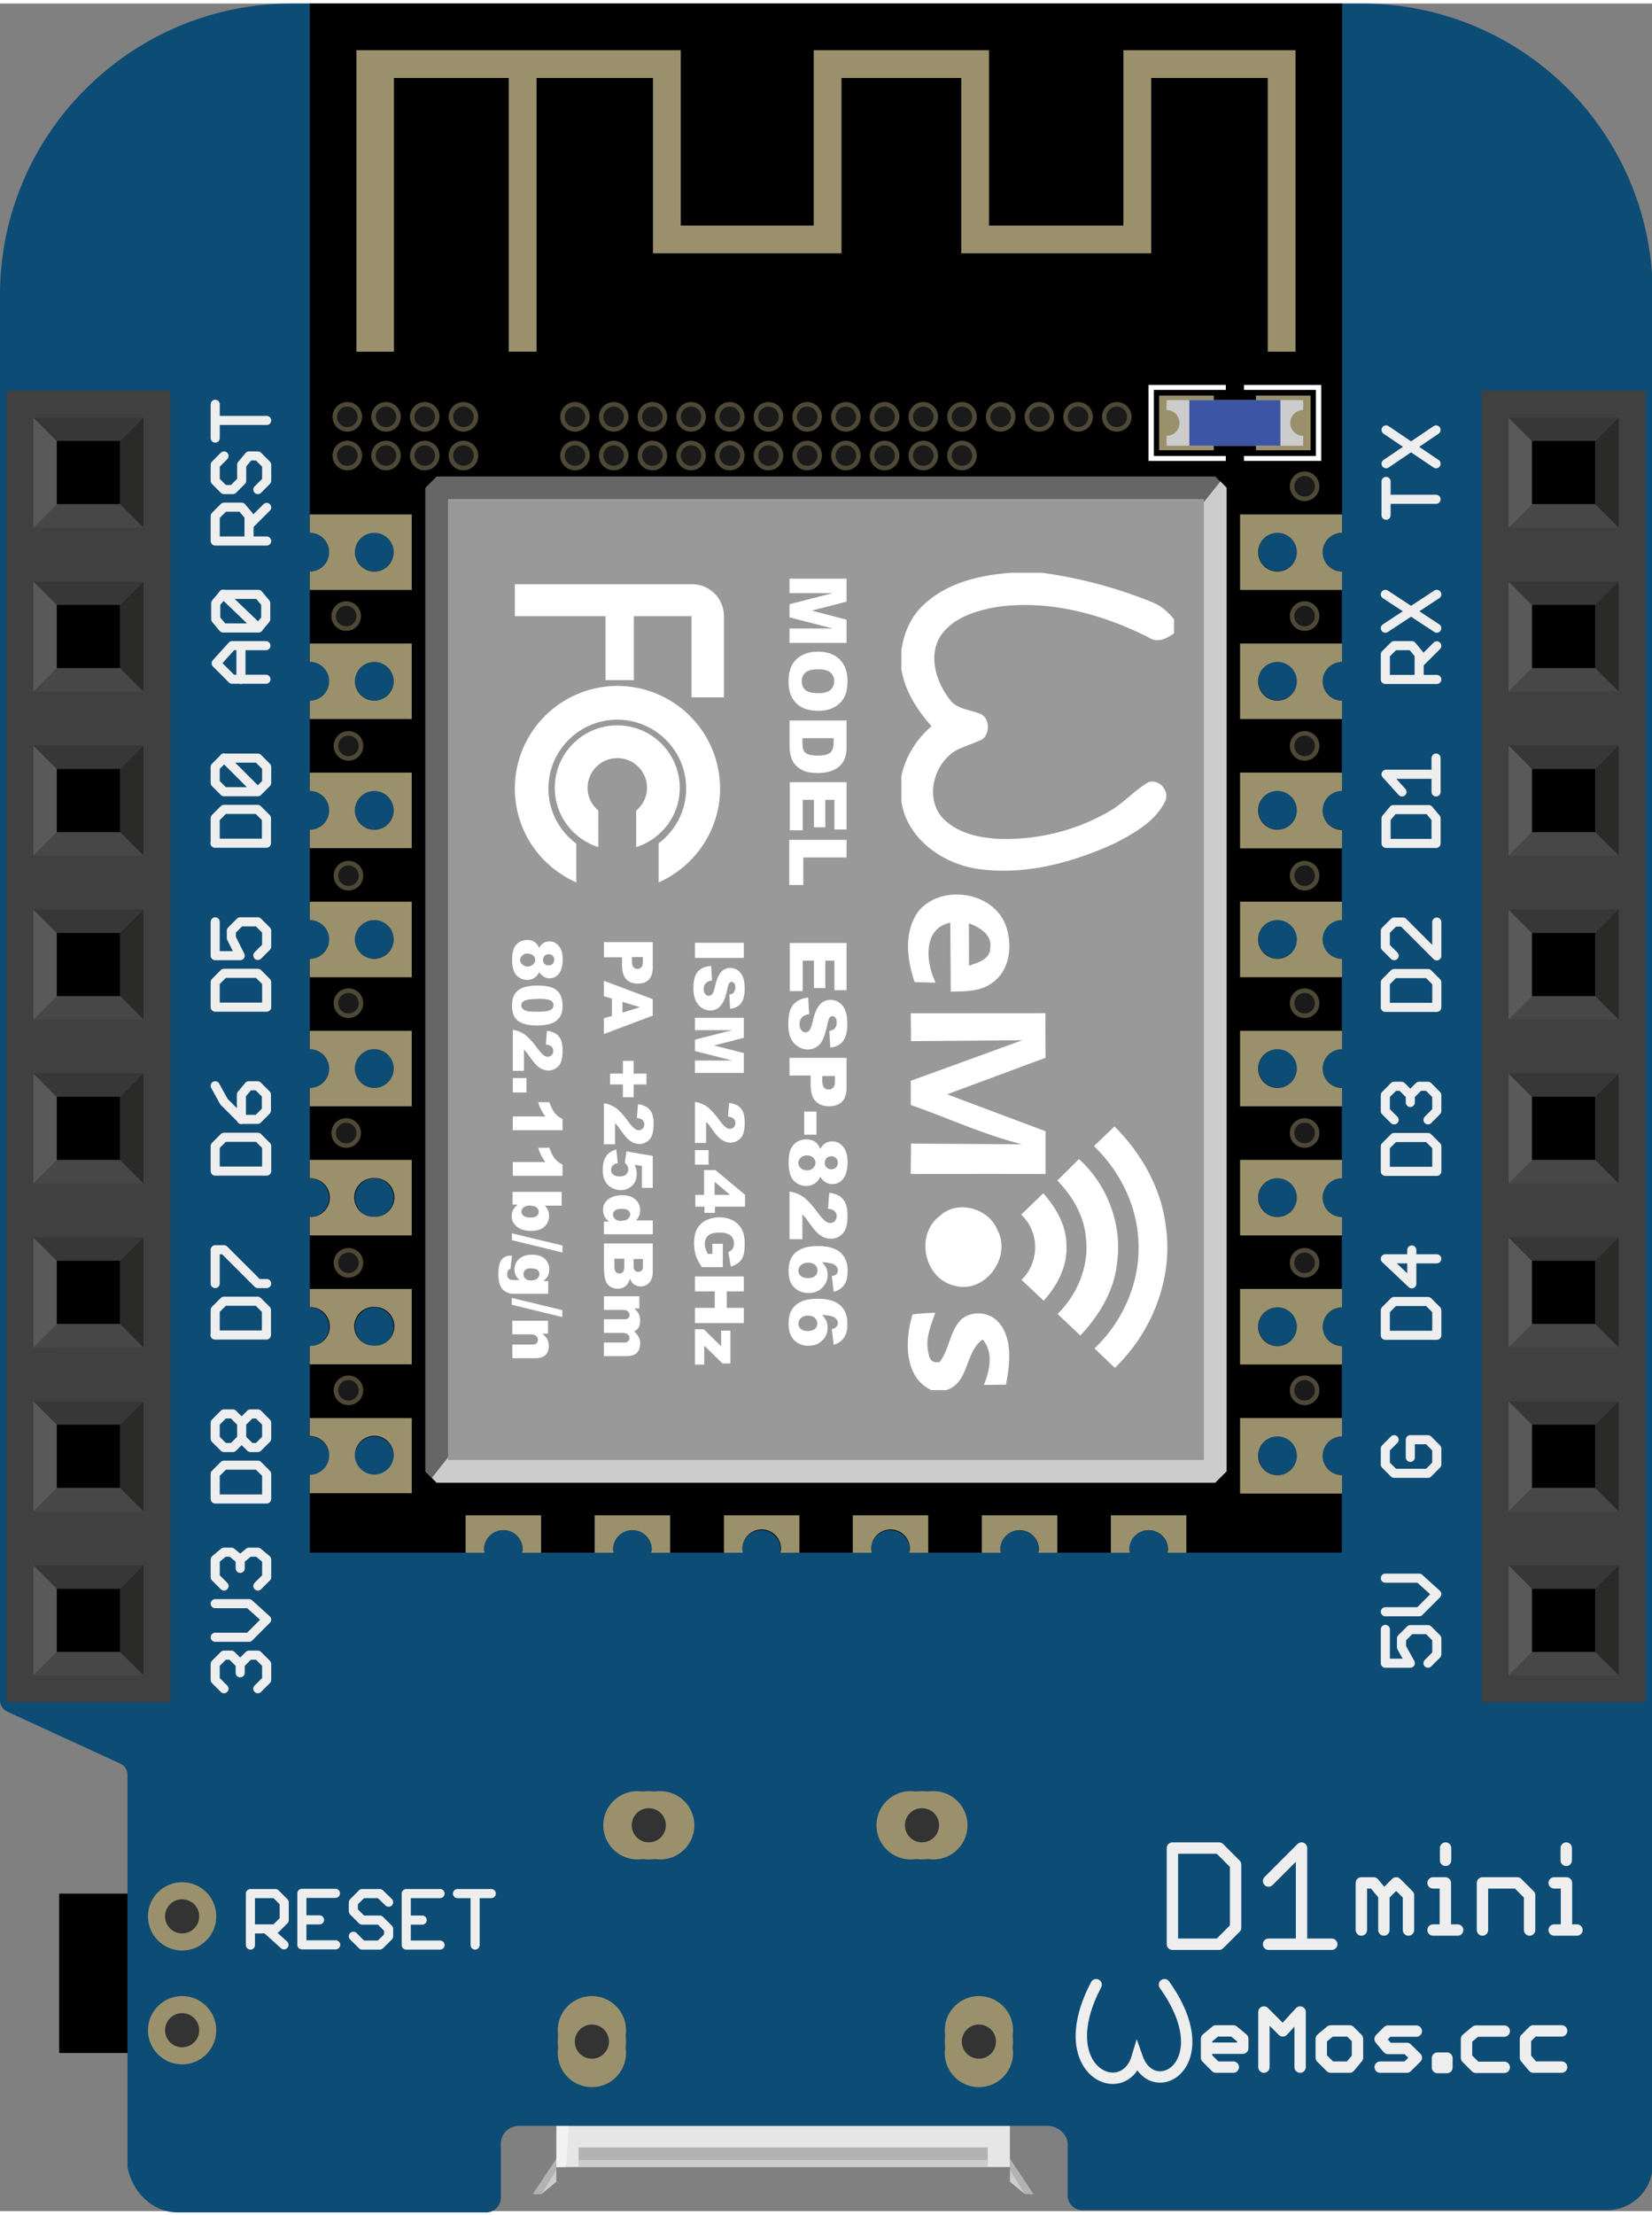 <svg xmlns="http://www.w3.org/2000/svg" xmlns:xlink="http://www.w3.org/1999/xlink" viewBox="0 0 72.567 96.945" width="97" height="130"><rect x="0" y="0" width="72.567" height="96.945" fill="#808080" stroke="none"/><style><![CDATA[.B{fill:#2a2a29}.C{fill:#474747}.D{fill:#595959}.E{fill:#373737}.F{fill:#333}.G{fill:#b3b3b3}.H{stroke-linecap:round}.I{fill:#9a916c}]]></style><path d="M24.437 94.64v.478l-.66 1.082H23.4z" class="G"/><path fill="#ccc" d="M24.437 95.118h.001l-.001.54-.66.543z"/><path d="M45.4 96.2h-.376l-.66-1.082v-.478z" class="G"/><path fill="#ccc" d="M45.024 96.2l-.66-.543-.001-.54h.001z"/><path fill="#e6e6e6" d="M24.44 93.2h19.923v1.808H24.44z"/><path fill="#f2f2f2" d="M24.986 93.2h-.547v1.808h.42z"/><path d="M25.415 94.147h17.973v.66H25.415z" class="G"/><path fill="#ccc" d="M25.415 94.697h17.973V95H25.415z"/><path fill="#0d4c75" d="M59.8 0h-47C5.8 0 0 5.7 0 12.8v61.7a.55.55 0 0 0 .3.5l5 2.3a.55.55 0 0 1 .3.5V95c.2 1.1 1.1 2 2.2 2h13.6a.65.65 0 0 0 .6-.6V94c0-.5.4-.8.8-.8H46c.5 0 .9.4.9.8v2.3a.65.65 0 0 0 .6.6h23.1c1.1 0 2-.9 2-2V12.8A12.76 12.76 0 0 0 59.8 0zM3.9 72.3c-.7 0-1.3-.6-1.3-1.3s.6-1.3 1.3-1.3 1.3.6 1.3 1.3-.6 1.3-1.3 1.3zm0-7.2c-.7 0-1.3-.6-1.3-1.3s.6-1.3 1.3-1.3 1.3.6 1.3 1.3-.6 1.3-1.3 1.3zm0-7.2c-.7 0-1.3-.6-1.3-1.3s.6-1.3 1.3-1.3 1.3.6 1.3 1.3-.6 1.3-1.3 1.3zm0-7.2c-.7 0-1.3-.6-1.3-1.3s.6-1.3 1.3-1.3 1.3.6 1.3 1.3-.6 1.3-1.3 1.3zm0-7.2c-.7 0-1.3-.6-1.3-1.3s.6-1.3 1.3-1.3 1.3.6 1.3 1.3-.6 1.3-1.3 1.3zm0-7.2c-.7 0-1.3-.6-1.3-1.3s.6-1.3 1.3-1.3 1.3.6 1.3 1.3-.6 1.3-1.3 1.3zm0-7.2c-.7 0-1.3-.6-1.3-1.3s.6-1.3 1.3-1.3 1.3.6 1.3 1.3-.6 1.3-1.3 1.3zm0-7.2c-.7 0-1.3-.6-1.3-1.3s.6-1.3 1.3-1.3 1.3.6 1.3 1.3-.6 1.3-1.3 1.3zm64.8 50.4c-.7 0-1.3-.6-1.3-1.3s.6-1.3 1.3-1.3 1.3.6 1.3 1.3-.6 1.3-1.3 1.3zm0-7.2c-.7 0-1.3-.6-1.3-1.3s.6-1.3 1.3-1.3 1.3.6 1.3 1.3-.6 1.3-1.3 1.3zm0-7.2c-.7 0-1.3-.6-1.3-1.3s.6-1.3 1.3-1.3 1.3.6 1.3 1.3-.6 1.3-1.3 1.3zm0-7.2c-.7 0-1.3-.6-1.3-1.3s.6-1.3 1.3-1.3 1.3.6 1.3 1.3-.6 1.3-1.3 1.3zm0-7.2c-.7 0-1.3-.6-1.3-1.3s.6-1.3 1.3-1.3 1.3.6 1.3 1.3-.6 1.3-1.3 1.3zm0-7.2c-.7 0-1.3-.6-1.3-1.3s.6-1.3 1.3-1.3 1.3.6 1.3 1.3-.6 1.3-1.3 1.3zm0-7.2c-.7 0-1.3-.6-1.3-1.3s.6-1.3 1.3-1.3 1.3.6 1.3 1.3-.6 1.3-1.3 1.3zm0-7.2c-.7 0-1.3-.6-1.3-1.3s.6-1.3 1.3-1.3 1.3.6 1.3 1.3-.6 1.3-1.3 1.3z"/><g fill="none"><g stroke="#eee" class="H"><path d="M11.714 23.603h-2.26m0 0v-1.098m0 0l.387-.387m0 0h.775m0 0l.323.387m0 0v1.098m0-.7l.775-.775m-1.873-2.26l-.387.388m0 0v.7m0 0l.387.388m0 0h.388m0 0l.387-.388m0 0v-.7m0 0l.323-.388m0 0h.388m0 0l.387.388m0 0v.7m0 0l-.387.388m.387-3.036h-2.26m0 .775v-1.485m2.228 12.075h-1.486m0 0l-.7-.7m0 0l.7-.775m0 0h1.486m-1.098 1.485v-1.485m.775-.776H9.8m0 0l-.323-.387m0 0v-.7m0 0l.323-.388m0 0h1.55m0 0l.323.388m0 0v.7m0 0l-.323.387m0 0L9.8 25.937m-.356 10.936h2.26m0 0v-1.098m0 0l-.387-.387m0 0H9.84m0 0l-.387.387m0 0v1.098m1.873-2.26H9.84m0 0l-.387-.388m0 0v-.7m0 0l.387-.388m0 0h1.486m0 0l.387.388m0 0v.7m0 0l-.387.388m0 0L9.84 33.127m-.386 10.946h2.26m0 0v-1.098m0 0l-.387-.388m0 0H9.84m0 0l-.387.388m0 0v1.098m0-3.746v1.485m0 0h1.098m0 0l-.388-.775m0 0v-.322m0 0l.388-.388m0 0h.775m0 0l.387.388m0 0v.7m0 0l-.387.387m-1.872 9.47h2.26m0 0v-1.098m0 0l-.387-.387m0 0H9.84m0 0l-.387.387m0 0v1.098m0-3.746l.387.7m0 0l.775.775m0 0h.7m0 0l.387-.387m0 0v-.7m0 0l-.387-.388m0 0h-.388m0 0l-.323.388m0 0v1.097m-1.16 9.46h2.26m0 0v-1.098m0 0l-.387-.387m0 0H9.84m0 0l-.387.387m0 0v1.098m0-2.26v-1.485m0 0h.387m0 0l1.486 1.485m0 0h.387m-2.26 9.46h2.26m0 0v-1.098m0 0l-.387-.387m0 0H9.84m0 0l-.387.387m0 0v1.098m.387-2.26l-.387-.387m0 0v-.7m0 0l.387-.388m0 0h.388m0 0l.387.388m0 0l.388-.388m0 0h.323m0 0l.387.388m0 0v.7m0 0l-.387.387m0 0h-.323m0 0l-.388-.387m0 0l-.387.387m0 0H9.84m.775-.387v-.7M9.84 74.003l-.387-.387m0 0v-.7m0 0l.387-.387m0 0h.323m0 0l.388.387m0 0v.388m0-.388l.387-.387m0 0h.388m0 0l.387.387m0 0v.7m0 0l-.387.387m-1.873-2.26h1.485m0 0l.775-.775m0 0l-.775-.7m0 0H9.454m.387-.775l-.387-.387m0 0v-.775m0 0l.387-.323m0 0h.323m0 0l.388.323m0 0v.387m0-.387l.387-.323m0 0h.388m0 0l.387.323m0 0v.775m0 0l-.387.387m49.527 1.905v1.485m0 0h1.098m0 0l-.388-.7m0 0v-.388m0 0l.388-.387m0 0h.775m0 0l.387.387m0 0v.7m0 0l-.387.388m-1.873-2.26h1.485m0 0l.775-.775m0 0l-.775-.7m0 0h-1.485m.386-6.08l-.387.388m0 0v.7m0 0l.387.388m0 0h1.486m0 0l.387-.388m0 0v-.7m0 0l-.387-.388m0 0h-.775m0 0v.775m-1.097-5.36h2.26m0 0v-1.098m0 0l-.387-.387m0 0H61.24m0 0l-.387.387m0 0v1.098m2.26-3.358h-2.26m0 0l1.162 1.097m0 0v-1.485m-1.16-3.454h2.26m0 0v-1.098m0 0l-.387-.387m0 0H61.24m0 0l-.387.387m0 0v1.098m.387-2.26l-.387-.387m0 0v-.7m0 0l.387-.388m0 0h.323m0 0l.388.388m0 0v.322m0-.322l.387-.388m0 0h.388m0 0l.387.388m0 0v.7m0 0l-.387.387m-1.872-4.94h2.26m0 0v-1.098m0 0l-.387-.388m0 0H61.24m0 0l-.387.388m0 0v1.098m2.26-3.746v1.485m0 0l-1.485-1.485m0 0h-.388m0 0l-.387.388m0 0v.7m0 0l.387.387m-.354-4.93h2.196m0 0v-1.098m0 0l-.323-.387m0 0h-1.55m0 0l-.323.387m0 0v1.098m.7-2.26l-.7-.776m0 0h2.196m0 .776v-1.486m.032-3.454h-2.26m0 0v-1.098m0 0l.387-.387m0 0h.775m0 0l.323.387m0 0v1.098m0-.7l.775-.775m-2.26-.776l2.26-1.485m-2.26 0l2.26 1.485m-.032-5.66h-2.196m0 .7v-1.485m0-.776l2.196-1.485m-2.196 0l2.196 1.485" stroke-width=".4"/><path d="M11 85.26V83m0 0h1.098m0 0l.387.388m0 0v.775m0 0l-.387.387m0 0H11m.7 0l.775.7m2.26-2.26H13.26m0 0v2.26m0 0h1.486m-1.486-1.097h.775m3.036-.775L16.683 83m0 0h-.775m0 0l-.387.388m0 0v.387m0 0l.387.388m0 0h.775m0 0l.388.387m0 0v.323m0 0l-.388.387m0 0h-.775m0 0l-.387-.387M19.33 83h-1.485m0 0v2.26m0 0h1.485m-1.485-1.097h.7m2.325 1.097V83m-.775 0h1.486" stroke-width=".4"/><path d="M51.5 81v4.224m0 0h2.052m0 0l.724-.724m0 0v-2.776m0 0L53.552 81m0 0H51.5m4.224 1.448L57.172 81m0 0v4.224m-1.448 0H58.5m1.3-.624v-2.07m0 0h.54m0 0l.45.54m0 0v1.53m0-1.53l.54-.54m0 0l.54.54m0 0v1.53m1.08-2.07h.54m0 0v2.07m-.54 0h1.08M63.5 81v.54m1.62 3.06v-2.07m0 0h1.53m0 0l.54.54m0 0v1.53m1.08-2.07h.54m0 0v2.07m-.54 0h1M68.8 81v.54m-14.625 9.08h-.76m0 0L53 90.205m0 0v-.83m0 0l.415-.346m0 0h.76m0 0l.415.346m0 0v.415m0 0H53m2.52.83V88.2m0 0l.83.83m0 0l.76-.83m0 0v2.42m1.344 0h.83m0 0l.346-.414m0 0v-.83m0 0l-.346-.346m0 0h-.83m0 0l-.415.346m0 0v.83m0 0l.415.414m2.173 0H61.8m0 0l.415-.414m0 0L61.8 89.8m0 0h-.83m0 0l-.346-.415m0 0l.346-.346m0 0h1.244m.93 1.6v-.414m0 0h.415m0 0v.414m0 0h-.415m2.934-1.6h-1.244m0 0l-.415.346m0 0v.83m0 0l.415.414m0 0h1.244m2.52-1.6h-1.244m0 0l-.346.346m0 0v.83m0 0l.346.414m0 0h1.244M51.15 87c2.5 3.5-.5 5.2-1.2 3.2-.6 2-3.8.6-1.8-3.2" stroke-width=".5"/></g><g stroke="#9a916c"><g transform="matrix(0 1 -1 0 7.484 17)" stroke-width="1.5"><circle cx="3.6" cy="3.6" r="2.05"/><circle cx="10.8" cy="3.6" r="2.05"/><circle cx="18" cy="3.6" r="2.05"/><circle cx="25.2" cy="3.6" r="2.05"/><circle cx="32.4" cy="3.6" r="2.05"/><circle cx="39.6" cy="3.6" r="2.05"/><circle cx="46.8" cy="3.6" r="2.05"/><circle cx="54" cy="3.6" r="2.05"/></g><g transform="matrix(0 1 -1 0 72.284 17)" stroke-width="1.5"><circle cx="54" cy="3.6" r="2.05"/><circle cx="46.8" cy="3.6" r="2.05"/><circle cx="39.6" cy="3.6" r="2.05"/><circle cx="32.4" cy="3.6" r="2.05"/><circle cx="25.2" cy="3.6" r="2.05"/><circle cx="18" cy="3.6" r="2.05"/><circle cx="10.8" cy="3.6" r="2.05"/><circle cx="3.6" cy="3.6" r="2.05"/></g></g></g><path d="M2.6 83h3v7h-3z"/><g class="I"><circle cx="8" cy="84" r="1.5"/><circle cx="8" cy="84" r=".75" class="F"/><circle cx="8" cy="89" r="1.5"/><circle cx="8" cy="89" r=".75" class="F"/><circle cx="26" cy="89" r="1.5"/><circle cx="26" cy="90" r="1.5"/><circle cx="26" cy="89.5" r="1.5"/><circle cx="26" cy="89.5" r=".75" class="F"/><circle cx="43" cy="89" r="1.5"/><circle cx="43" cy="90" r="1.5"/><circle cx="43" cy="89.5" r="1.5"/><circle cx="43" cy="89.5" r=".75" class="F"/><circle cx="28" cy="80" r="1.5"/><circle cx="29" cy="80" r="1.5"/><circle cx="28.5" cy="80" r="1.5"/><circle cx="28.5" cy="80" r=".75" class="F"/><circle cx="41" cy="80" r="1.5"/><circle cx="40" cy="80" r="1.5"/><circle cx="40.5" cy="80" r="1.5"/><circle cx="40.5" cy="80" r=".75" class="F"/></g><path d="M58.957 23.244V0h-45.35v23.243a.85.85 0 1 1 0 1.701v3.968a.85.85 0 1 1 0 1.701v3.968a.85.85 0 1 1 0 1.701v3.968a.85.85 0 1 1 0 1.701v3.968a.85.85 0 1 1 0 1.701v3.968a.85.85 0 1 1 0 1.701v3.968a.85.85 0 1 1 0 1.701v3.968a.85.85 0 0 1 .851.85c0 .47-.38.852-.85.852v3.402h7.682c-.008-.048-.03-.09-.03-.14a.85.85 0 1 1 1.701 0c0 .05-.02.094-.03.14h4.025c-.008-.048-.03-.09-.03-.14a.85.85 0 1 1 1.701 0c0 .05-.02.094-.03.14h4.025c-.008-.048-.03-.09-.03-.14a.85.85 0 1 1 1.701 0c0 .05-.02.094-.03.14h4.025c-.008-.048-.03-.09-.03-.14a.85.85 0 1 1 1.701 0c0 .05-.02.094-.03.14h4.025c-.008-.048-.03-.09-.03-.14a.85.85 0 1 1 1.701 0c0 .05-.02.094-.03.14h4.025c-.008-.048-.03-.09-.03-.14a.85.85 0 1 1 1.702 0c0 .05-.02.094-.03.14h7.68v-3.404a.85.85 0 1 1 0-1.7v-3.97a.85.85 0 1 1 0-1.7v-3.97a.85.85 0 1 1 0-1.7v-3.97a.85.85 0 1 1 0-1.7v-3.97a.85.85 0 0 1 0-1.7v-3.97a.85.85 0 1 1 0-1.7v-3.97a.85.85 0 1 1 0-1.7v-3.97a.85.85 0 0 1-.846-.85c0-.47.383-.84.85-.842zM16.442 64.628a.85.85 0 1 1 0-1.701.85.85 0 1 1 0 1.701zm0-5.67a.85.85 0 1 1 0-1.701.85.85 0 1 1 0 1.701zm0-5.67a.85.85 0 1 1 0-1.701.85.85 0 1 1 0 1.701zm0-5.67a.85.85 0 1 1 0-1.701.85.85 0 1 1 0 1.701zm0-5.67a.85.85 0 1 1 0-1.701.85.85 0 1 1 0 1.701zm0-5.67a.85.85 0 1 1 0-1.701.85.85 0 1 1 0 1.701zm0-5.67a.85.85 0 1 1 0-1.701.85.85 0 1 1 0 1.701zm0-5.67a.85.85 0 1 1 0-1.701.85.85 0 1 1 0 1.701zm39.684 39.683a.85.85 0 1 1 0-1.702.85.85 0 1 1 0 1.702zm0-5.67a.85.85 0 1 1 0-1.702.85.85 0 1 1 0 1.702zm0-5.67a.85.85 0 1 1 0-1.701.85.85 0 1 1 0 1.701zm0-5.67a.85.85 0 1 1 0-1.701.85.85 0 1 1 0 1.701zm0-5.67a.85.85 0 1 1 0-1.701.85.85 0 1 1 0 1.701zm0-5.67a.85.85 0 1 1 0-1.701.85.85 0 1 1 0 1.701zm0-5.67a.85.85 0 1 1 0-1.701.85.85 0 1 1 0 1.701zm0-5.67a.85.85 0 1 1 0-1.701.85.85 0 1 1 0 1.701z"/><g class="I"><use xlink:href="#B"/><use xlink:href="#B" y="5.669"/><use xlink:href="#B" y="11.338"/><use xlink:href="#C"/><use xlink:href="#C" y="5.669"/><path d="M13.607 50.78v.808a.851.851 0 1 1 0 1.701v.808h4.48V50.78h-4.48zm2.835 2.5a.851.851 0 1 1 0-1.701.851.851 0 1 1 0 1.701zm-2.835 3.16v.808a.851.851 0 1 1 0 1.701v.808h4.48V56.45h-4.48zm2.835 2.5a.851.851 0 1 1 0-1.701.851.851 0 1 1 0 1.701zm-2.835 3.158v.808a.85.85 0 0 1 .001 1.702v.808h4.48V62.12h-4.48zm2.835 2.5a.85.85 0 1 1 0-1.701.85.85 0 1 1 0 1.701z"/><use xlink:href="#D"/><use xlink:href="#D" x="5.669"/><path d="M31.8 66.387v1.644h.837c-.008-.048-.03-.092-.03-.142a.851.851 0 1 1 1.701 0c0 .05-.02.094-.03.142h.837v-1.644H31.8zm5.66 0v1.644h.837c-.008-.048-.03-.092-.03-.142a.851.851 0 1 1 1.701 0c0 .05-.02.094-.03.142h.837v-1.644H37.46z"/><use xlink:href="#D" x="22.675"/><path d="M48.797 66.387v1.644h.837c-.008-.048-.03-.092-.03-.142a.85.85 0 1 1 1.702 0c0 .05-.02.094-.03.142h.837v-1.644h-3.318z"/><use xlink:href="#E"/><use xlink:href="#E" y="-5.669"/><use xlink:href="#F"/><use xlink:href="#F" y="-5.668"/><use xlink:href="#F" y="-11.338"/><path d="M58.1 35.43a.85.85 0 0 1 .851-.85v-.808h-4.48V37.1h4.48v-.808a.85.85 0 0 1-.851-.851zm-1.984.85a.85.85 0 1 1 0-1.701.85.85 0 1 1 0 1.701z"/><use xlink:href="#G"/><use xlink:href="#G" y="-5.669"/><path d="M56.908 15.29h-1.22V3.27h-5.12v7.7h-8.344v-7.7h-5.26v7.7h-8.28v-7.7h-5.116v12.017h-1.22V3.27h-5.044v12.02h-1.648V2.05h14.248v7.7h5.84v-7.7h7.7v7.7h5.904v-7.7h7.56z"/></g><path d="M50.686 19.868v-2.9h3.16v-.217H50.45v3.335h3.395v-.217zm3.957-3.118v.217h3.16v2.9h-3.16v.217h3.395V16.75z" fill="#fff"/><path d="M53.318 19.617h-2.4v-2.4h2.4zm4.252 0h-2.4v-2.4h2.4z" class="I"/><path fill="#cdcccc" d="M56.677 18.418c0-.313.254-.567.567-.567v-.433h-6v.433c.313 0 .567.254.567.567s-.254.567-.567.567v.433h6v-.433c-.313 0-.567-.254-.567-.567z"/><path fill="#3d55a5" d="M52.244 17.418h4v2h-4z"/><g opacity=".5" stroke="#9a916c" stroke-width=".2" class="F"><circle cx="57.307" cy="60.9" r=".55"/><circle cx="57.307" cy="55.3" r=".55"/><circle cx="57.307" cy="49.6" r=".55"/><circle cx="57.307" cy="43.9" r=".55"/><circle cx="57.307" cy="38.3" r=".55"/><circle cx="57.307" cy="32.6" r=".55"/><circle cx="57.307" cy="26.9" r=".55"/><circle cx="57.307" cy="21.2" r=".55"/><circle cx="15.307" cy="60.9" r=".55"/><circle cx="15.307" cy="55.3" r=".55"/><circle cx="15.207" cy="49.6" r=".55"/><circle cx="15.307" cy="43.9" r=".55"/><circle cx="15.307" cy="38.3" r=".55"/><circle cx="15.307" cy="32.6" r=".55"/><circle cx="15.207" cy="26.9" r=".55"/><circle cx="15.257" cy="18.15" r=".55"/><circle cx="16.957" cy="18.15" r=".55"/><circle cx="18.657" cy="18.15" r=".55"/><circle cx="20.357" cy="18.15" r=".55"/><circle cx="15.257" cy="19.85" r=".55"/><circle cx="16.957" cy="19.85" r=".55"/><circle cx="18.657" cy="19.85" r=".55"/><circle cx="20.357" cy="19.85" r=".55"/><circle cx="25.257" cy="18.15" r=".55"/><circle cx="26.957" cy="18.15" r=".55"/><circle cx="28.657" cy="18.15" r=".55"/><circle cx="30.357" cy="18.15" r=".55"/><circle cx="32.057" cy="18.15" r=".55"/><circle cx="33.757" cy="18.15" r=".55"/><circle cx="35.457" cy="18.15" r=".55"/><circle cx="37.157" cy="18.15" r=".55"/><circle cx="38.857" cy="18.15" r=".55"/><circle cx="40.557" cy="18.15" r=".55"/><circle cx="42.257" cy="18.15" r=".55"/><circle cx="43.957" cy="18.15" r=".55"/><circle cx="45.657" cy="18.15" r=".55"/><circle cx="47.357" cy="18.15" r=".55"/><circle cx="49.057" cy="18.15" r=".55"/><circle cx="25.257" cy="19.85" r=".55"/><circle cx="26.957" cy="19.85" r=".55"/><circle cx="28.657" cy="19.85" r=".55"/><circle cx="30.357" cy="19.85" r=".55"/><circle cx="32.057" cy="19.85" r=".55"/><circle cx="33.757" cy="19.85" r=".55"/><circle cx="35.457" cy="19.85" r=".55"/><circle cx="37.157" cy="19.85" r=".55"/><circle cx="38.857" cy="19.85" r=".55"/><circle cx="40.557" cy="19.85" r=".55"/><circle cx="42.257" cy="19.85" r=".55"/></g><g fill="#fff"><path fill="#999" d="M19.182 21.26h34.2v43.2h-34.2z"/><path fill="#ccc" d="M52.882 21.89v42.07h-33.2v-.132l-.72.91.22.22h34.2l.5-.5v-43.2l-.28-.28z"/><path fill="#666" d="M19.682 21.76h33.2v.13l.72-.9-.22-.22h-34.2l-.5.5v43.2l.28.28.72-.91z"/><path d="M51.57 27.034v.624c-.335.243-.742.44-1.13.17-2.053-1.03-4.4-1.664-6.696-1.322-.912.168-1.92.477-2.45 1.3-.522.877-.163 1.995.42 2.748.295.424.85.443 1.294.62.465.136.505.856.15 1.13-.525.28-1.172.365-1.58.832-.65.677-.832 1.856-.2 2.598.632.692 1.617.905 2.516.95 1.684.052 3.393-.365 4.847-1.22.63-.355 1.1-.93 1.73-1.28.484-.12.935.426.697.875-.432.867-1.337 1.365-2.16 1.8-1.922.888-4.08 1.467-6.204 1.12-1.5-.273-3-1.368-3.212-2.974V33.94c.18-.866.66-1.63 1.327-2.204-.636-.722-1.18-1.557-1.327-2.526v-.768c.092-.776.42-1.535 1.008-2.064 1.024-.95 2.456-1.28 3.812-1.38h1.357a20.09 20.09 0 0 1 4.862 1.3c.373.148.676.42.926.726zm-7.417 13.38c-.594-1.423-2.767-1.727-3.77-.6-.7.897-.55 2.15-.207 3.16l.925.026c-.428-.86-.587-2.387.643-2.636l.02 3.028c.617-.017 1.297.006 1.815-.385.82-.56.914-1.74.572-2.6zM43.5 41.45c.01.514-.538.675-.937.8l-.002-1.86c.458.17 1.023.496.94 1.07zm2.422 2.9l.006 1.946-4.324 1.604 4.324 1.623V51.4c-1.974-.004-3.948-.002-5.922 0l.01-1.335 4.88.03c-1.68-.42-3.258-1.155-4.888-1.727l-.002-1.06 4.903-1.783-4.892.04-.01-1.223 5.914-.004zm-2.107 9.514c.64 1.2-.555 2.815-1.886 2.44-1.338-.3-1.742-2.24-.654-3.056.78-.738 2.155-.353 2.54.616zm5.13-4.564c1.166 1.163 2.034 2.658 2.253 4.307.368 2.3-.557 4.7-2.226 6.307l-.895-.856c1.273-1.202 2.026-2.954 1.93-4.7-.064-1.585-.817-3.088-1.952-4.182l.9-.865zm-1.55 1.444c1.256 1.138 1.918 2.894 1.67 4.578-.123 1.217-.793 2.3-1.608 3.172l-1.002-.948c.884-.87 1.4-2.116 1.243-3.363-.082-.96-.594-1.815-1.252-2.496l.95-.943zM45.82 52.24c.565.634 1.024 1.417 1.024 2.288.05.92-.4 1.778-1 2.436l-.972-.916c.8-.776.8-2.1-.013-2.862l.972-.946zm-1.835 5.816c.497.77.36 1.742.206 2.595l-.972.01c.252-.64.44-1.4-.054-1.995-.794.563-.578 1.9-1.6 2.225h-.657c-1.217-.578-1.16-2.22-.823-3.32.333-.06.673-.06 1-.08-.207.578-.467 1.2-.288 1.823.04.275.2.4.482.338.44-.572.434-1.393.98-1.896.517-.402 1.368-.275 1.708.3zm-6.798-32.808v1.018l-1.525.393 1.525.4v1.018H34.68v-.634h1.9l-1.9-.488v-.575l1.9-.488h-1.9v-.634h2.506zm-1.255 3.215c.4 0 .728.114.955.342s.342.545.342.952c0 .417-.1.738-.336.964s-.537.338-.94.338c-.293 0-.533-.05-.72-.148a1.06 1.06 0 0 1-.438-.427c-.104-.186-.156-.418-.156-.696 0-.283.045-.517.135-.702a1.05 1.05 0 0 1 .428-.45c.196-.115.438-.173.73-.173zm-.003.774c-.254 0-.436.047-.546.14s-.165.222-.165.384.054.295.162.386.303.137.582.137c.236 0 .408-.047.518-.143a.49.49 0 0 0 .163-.387.47.47 0 0 0-.166-.376c-.1-.095-.293-.142-.548-.142zm1.258 2.248v1.15c0 .227-.03.4-.093.55a.89.89 0 0 1-.265.346 1.12 1.12 0 0 1-.402.198c-.152.04-.314.062-.484.062-.27 0-.476-.03-.623-.092s-.27-.146-.37-.254a.82.82 0 0 1-.199-.349c-.046-.17-.068-.323-.068-.46v-1.15h2.505zm-.568.775h-1.37v.2c0 .162.018.277.054.345a.37.37 0 0 0 .188.161c.1.04.234.058.436.058.266 0 .447-.043.545-.13s.146-.23.146-.43v-.192zm.568 1.936v2.074h-.535v-1.3h-.398v1.205h-.5V34.97h-.494v1.337h-.567v-2.112h2.505zm0 2.53v.774h-1.9v1.208h-.617v-1.982h2.506zm0 4.53v2.074h-.535v-1.3h-.398v1.205h-.5V42.03h-.494v1.337h-.567v-2.112h2.505z"/><path d="M35.5 43.648l.046.736a.57.57 0 0 0-.273.098c-.102.08-.152.193-.152.342 0 .1.026.195.078.256s.1.1.18.1.123-.03.175-.086.1-.2.146-.396c.076-.34.178-.582.304-.727a.61.61 0 0 1 .483-.219c.13 0 .25.037.365.112s.205.187.27.337.098.354.098.616c0 .32-.06.563-.18.73s-.3.27-.568.3l-.042-.73c.112-.02.194-.06.246-.122s.077-.147.077-.257c0-.1-.02-.158-.058-.203s-.085-.068-.14-.068c-.04 0-.075.02-.107.056s-.063.123-.092.26c-.073.34-.147.58-.222.728a.76.76 0 0 1-.278.319.68.68 0 0 1-.37.1.79.79 0 0 1-.444-.134.86.86 0 0 1-.31-.372c-.072-.16-.105-.36-.105-.604 0-.427.082-.722.246-.886s.37-.257.624-.28zm1.687 2.66v1.287c0 .28-.067.5-.2.63s-.323.2-.57.2c-.253 0-.45-.076-.593-.228s-.214-.385-.214-.697v-.424h-.93v-.777h2.506zm-1.068.777v.2c0 .15.025.254.077.314a.25.25 0 0 0 .199.09c.08 0 .146-.025.2-.078s.082-.15.082-.296v-.22h-.558z"/><path d="M35.864 48.66v1.012h-.538V48.66h.538z"/><path d="M36.028 50.31c.058-.11.123-.19.194-.24.1-.068.21-.103.34-.103a.6.6 0 0 1 .515.295c.103.154.153.357.153.6 0 .335-.063.582-.19.742a.59.59 0 0 1-.481.24c-.113 0-.22-.03-.316-.096-.073-.048-.144-.123-.212-.226-.065.136-.15.237-.258.304s-.226.1-.355.1a.74.74 0 0 1-.352-.086.72.72 0 0 1-.252-.212c-.06-.084-.103-.188-.13-.312s-.042-.258-.042-.4c0-.266.03-.468.094-.608s.155-.247.277-.32a.78.78 0 0 1 .408-.109c.147 0 .27.034.374.103s.18.172.236.315zm-.586.274c-.1 0-.2.034-.27.102s-.104.144-.104.23.035.157.106.224.16.1.27.1a.38.38 0 0 0 .272-.101.31.31 0 0 0 .105-.231c0-.087-.034-.162-.103-.227s-.16-.097-.276-.097zm1.078.038c-.087 0-.156.026-.21.08s-.08.126-.08.216c0 .08.026.146.08.197s.12.076.203.076.157-.026.21-.08.08-.122.08-.205-.026-.153-.08-.206-.122-.08-.206-.08z"/><path d="M34.68 54.264v-2.09c.206.024.4.097.582.218s.396.35.644.684c.15.203.267.334.345.39s.153.086.225.086.14-.028.195-.085.08-.127.08-.213-.028-.16-.084-.218-.154-.094-.296-.113l.057-.697a1.1 1.1 0 0 1 .459.15c.1.072.194.176.253.31s.088.316.088.55c0 .245-.027.436-.083.57s-.142.243-.258.32-.245.117-.39.117c-.152 0-.3-.045-.438-.134s-.292-.252-.458-.488l-.203-.28-.152-.166v1.087h-.568z"/><path d="M36.623 56.575l-.086-.692c.098-.018.166-.05.205-.09s.06-.096.06-.158c0-.113-.058-.2-.17-.264-.082-.045-.258-.08-.526-.1.084.083.146.17.187.257s.062.188.062.304c0 .224-.08.412-.24.566s-.36.23-.606.23c-.165 0-.315-.04-.452-.117a.77.77 0 0 1-.311-.324c-.07-.138-.105-.312-.105-.52 0-.25.043-.452.13-.604s.222-.272.41-.363.436-.136.744-.136c.452 0 .783.096.993.286s.315.453.315.79c0 .2-.022.356-.07.473s-.113.21-.202.288-.203.135-.337.175zm-1.117-1.28c-.136 0-.24.034-.318.103s-.115.15-.115.25c0 .09.034.167.104.23s.173.093.31.093.25-.032.323-.096.1-.144.1-.237c0-.098-.035-.18-.107-.244s-.174-.1-.308-.1z"/><path d="M36.623 58.9l-.086-.692c.098-.018.166-.05.205-.1s.06-.096.06-.158c0-.113-.058-.2-.17-.264-.082-.045-.258-.08-.526-.1a.91.91 0 0 1 .187.257c.04.087.062.188.062.304 0 .224-.08.412-.24.566s-.36.23-.606.23c-.165 0-.315-.04-.452-.117a.77.77 0 0 1-.311-.324c-.07-.138-.105-.312-.105-.52 0-.25.043-.452.13-.604s.222-.272.4-.363.436-.136.744-.136c.452 0 .783.096.993.286s.315.453.315.8c0 .2-.022.356-.07.473s-.113.2-.202.288a.92.92 0 0 1-.337.175zm-1.117-1.28c-.136 0-.24.034-.318.103s-.115.15-.115.25c0 .1.034.167.104.23s.173.093.3.093.25-.032.323-.096.1-.144.1-.237c0-.098-.035-.18-.107-.244s-.174-.1-.308-.1zm-2.832-16.374v.665h-2.147v-.665h2.147zm-1.436 1.024l.04.63c-.103.014-.18.042-.234.084a.35.35 0 0 0-.131.293c0 .095.022.167.067.22a.2.2 0 0 0 .154.077c.056 0 .105-.024.15-.073s.085-.162.125-.34c.064-.3.152-.5.26-.623a.53.53 0 0 1 .415-.188.56.56 0 0 1 .312.096.62.62 0 0 1 .231.289c.057.128.084.305.084.528 0 .274-.05.483-.152.627s-.265.23-.487.258l-.036-.626c.096-.017.166-.052.2-.104s.065-.127.065-.22c0-.077-.017-.135-.05-.174s-.073-.06-.12-.06c-.034 0-.064.016-.092.048s-.055.105-.08.223c-.062.3-.126.498-.2.623s-.144.217-.238.274a.6.6 0 0 1-.317.086.67.67 0 0 1-.38-.114.73.73 0 0 1-.265-.32c-.06-.137-.1-.3-.1-.518 0-.365.07-.618.2-.76s.32-.22.538-.238zm1.436 2.276v.873l-1.307.337 1.307.334v.872h-2.147v-.544h1.638L30.527 46v-.5l1.638-.418h-1.638v-.544h2.147zm-2.147 5.49v-1.8a1.13 1.13 0 0 1 .499.187c.155.104.34.3.552.585.13.175.23.287.295.336s.132.073.192.073.12-.024.168-.072.07-.1.07-.183-.024-.14-.072-.187-.132-.08-.253-.098l.048-.598a.94.94 0 0 1 .394.129c.095.062.167.15.217.265s.075.27.075.472-.023.373-.07.5a.54.54 0 0 1-.22.275.59.59 0 0 1-.333.101c-.13 0-.256-.04-.375-.115s-.25-.216-.393-.418l-.174-.24-.13-.143v.932h-.486zm.598.315v.637h-.598v-.637h.598zm-.197 1.964v-1.087h.5l1.3 1.087v.52h-1.32v.27h-.463v-.27h-.4v-.52h.4zm.463 0h.676l-.676-.574v.574z"/><path d="M31.304 54.466h.447v1.025h-.916c-.134-.196-.225-.37-.272-.52s-.073-.33-.073-.537c0-.255.044-.463.13-.623a.88.88 0 0 1 .39-.373 1.29 1.29 0 0 1 .592-.133 1.23 1.23 0 0 1 .611.145.94.94 0 0 1 .395.425c.07.146.104.342.104.588 0 .237-.02.414-.064.532s-.1.216-.2.293-.205.136-.344.175l-.114-.64a.35.35 0 0 0 .187-.134c.042-.063.064-.144.064-.24a.43.43 0 0 0-.152-.348c-.102-.086-.26-.13-.48-.13-.232 0-.398.043-.498.13a.46.46 0 0 0-.15.365c0 .074.01.146.032.213a1.87 1.87 0 0 0 .1.23h.2v-.443zm1.37 1.424v.663h-.75v.726h.75v.666h-2.147v-.666h.87v-.726h-.87V55.9h2.147zm-.59 2.387v1.443h-.35l-.8-.785v.833h-.407v-1.55h.387l.762.746v-.688h.407zm-3.41-17.06v1.103c0 .24-.058.42-.17.54s-.277.18-.488.18c-.217 0-.387-.065-.508-.195s-.184-.33-.184-.598v-.363h-.796v-.666h2.147zm-.915.666v.163c0 .128.02.218.066.27s.1.077.17.077.125-.022.172-.067.07-.13.07-.253v-.2h-.478zm-.88 2.567v-.753l-.354-.104v-.678l2.147.807v.724l-2.147.808v-.695l.354-.1zm.464-.138l.772-.237-.772-.234v.47zm.492 2.12v.56h.563v.474h-.563v.563h-.474v-.563H26.8v-.474h.562v-.56h.474zm-1.31 3.663v-1.8a1.13 1.13 0 0 1 .499.187c.155.104.34.3.552.586a1.83 1.83 0 0 0 .295.335c.065.05.132.073.192.073s.12-.024.168-.072.07-.1.07-.183-.024-.14-.072-.187-.132-.08-.253-.098l.048-.598a.94.94 0 0 1 .394.129c.095.062.167.15.217.265s.075.27.075.473-.023.373-.07.5-.12.2-.22.275a.58.58 0 0 1-.333.101.68.68 0 0 1-.375-.115c-.12-.076-.25-.216-.393-.418l-.174-.24-.13-.143v.932h-.486z"/><path d="M28.674 50.592v1.416h-.476v-.96l-.322-.052c.03.066.054.132.07.197s.023.13.023.192c0 .215-.065.4-.195.523s-.294.2-.5.2c-.14 0-.272-.034-.4-.104a.69.69 0 0 1-.293-.293c-.067-.126-.102-.288-.102-.485a1.42 1.42 0 0 1 .041-.364c.026-.1.066-.187.12-.258a.73.73 0 0 1 .18-.172.94.94 0 0 1 .252-.11l.066.604c-.098.015-.17.05-.22.103a.27.27 0 0 0-.076.19c0 .083.032.15.095.206s.157.08.282.08.222-.027.28-.082.1-.127.1-.218c0-.058-.015-.113-.043-.167a.51.51 0 0 0-.111-.132l.073-.5 1.155.2zm0 3.454h-2.147v-.56h.23a.72.72 0 0 1-.198-.214.61.61 0 0 1-.067-.287.55.55 0 0 1 .242-.485c.16-.112.356-.168.587-.168.258 0 .455.062.592.186s.205.28.205.47c0 .093-.016.177-.047.253s-.078.143-.14.2h.744v.602zm-1.365-.598c.122 0 .213-.026.273-.078s.1-.117.1-.196c0-.07-.03-.127-.087-.174s-.154-.07-.3-.07c-.128 0-.22.023-.28.072a.22.22 0 0 0-.089.18c0 .076.03.14.1.2s.157.076.292.076zm1.365 1.002v1.242c0 .207-.052.365-.153.477a.49.49 0 0 1-.38.166.48.48 0 0 1-.327-.118c-.06-.053-.108-.13-.144-.23-.037.154-.1.268-.2.34a.53.53 0 0 1-.34.11c-.1 0-.212-.025-.3-.077s-.16-.123-.2-.213c-.032-.056-.056-.14-.07-.252l-.03-.297V54.45h2.147zm-1.686.67v.34c0 .114.02.194.062.24a.21.21 0 0 0 .163.07c.063 0 .114-.023.153-.07s.058-.128.058-.244v-.337h-.436zm.844 0v.3c0 .104.02.175.054.216s.087.06.155.06c.062 0 .1-.02.146-.06s.053-.1.053-.212v-.293h-.408z"/><path d="M28.083 56.747v.557h-.228c.095.08.162.16.203.242s.06.18.06.296c0 .124-.022.223-.065.295a.43.43 0 0 1-.197.178.94.94 0 0 1 .208.256.67.67 0 0 1 .055.285c0 .167-.05.297-.148.4s-.255.14-.466.14h-.978V58.8h.887c.07 0 .122-.014.156-.04.054-.04.08-.1.08-.15a.21.21 0 0 0-.076-.169c-.05-.043-.132-.064-.244-.064h-.803v-.598h.857a.55.55 0 0 0 .14-.012c.04-.013.07-.034.095-.066s.036-.067.036-.1c0-.07-.026-.125-.078-.17s-.137-.065-.255-.065h-.794v-.598h1.556zM23.68 41.48c.05-.094.105-.162.167-.205.084-.06.18-.088.3-.088.18 0 .326.085.44.254.088.132.13.306.13.522 0 .287-.055.5-.164.637s-.247.206-.412.206a.48.48 0 0 1-.271-.082.67.67 0 0 1-.182-.193.61.61 0 0 1-.221.26.56.56 0 0 1-.305.086.64.64 0 0 1-.302-.074c-.093-.05-.165-.1-.216-.182a.73.73 0 0 1-.112-.268c-.023-.107-.036-.222-.036-.343 0-.228.027-.4.08-.52a.59.59 0 0 1 .237-.273.67.67 0 0 1 .35-.094c.127 0 .233.03.32.088a.56.56 0 0 1 .204.27zm-.502.237c-.096 0-.173.028-.232.086s-.1.124-.1.198.03.135.1.2.14.085.232.085.172-.028.233-.085.1-.124.1-.2-.03-.14-.088-.193-.136-.083-.236-.083zm.924.032c-.074 0-.134.022-.18.07s-.068.108-.068.186c0 .068.022.124.068.168a.24.24 0 0 0 .174.066c.07 0 .135-.023.18-.07s.07-.104.07-.176a.24.24 0 0 0-.067-.176c-.045-.046-.105-.068-.177-.068z"/><path d="M23.61 43.124c.408 0 .694.073.857.22s.244.37.244.67c0 .145-.018.264-.053.356s-.082.168-.14.227a.74.74 0 0 1-.18.139.91.91 0 0 1-.221.081 2.06 2.06 0 0 1-.501.061c-.4 0-.675-.066-.855-.198s-.27-.36-.27-.682c0-.18.03-.327.087-.438a.71.71 0 0 1 .253-.273c.08-.052.188-.093.325-.12s.288-.044.454-.044zm-.001.592c-.273 0-.46.024-.56.072s-.15.118-.15.2c0 .06.02.113.063.158s.11.076.2.098.234.03.43.03c.285 0 .478-.023.575-.072a.23.23 0 0 0 .147-.218c0-.1-.05-.17-.15-.214s-.285-.065-.555-.065z"/><path d="M22.527 46.87v-1.8a1.13 1.13 0 0 1 .499.187c.155.104.34.3.552.585.13.175.23.287.295.336s.132.073.192.073.12-.024.168-.072.07-.1.07-.183-.024-.14-.072-.187-.132-.08-.253-.098l.048-.598a.94.94 0 0 1 .394.129c.095.062.167.15.217.265s.075.27.075.472-.023.373-.07.5a.54.54 0 0 1-.22.275.59.59 0 0 1-.333.101c-.13 0-.256-.04-.375-.115s-.25-.216-.393-.418l-.174-.24-.13-.143v.932h-.486zm.598.315v.637h-.598v-.637h.598z"/><use xlink:href="#H"/><use xlink:href="#H" y="2.001"/><path d="M24.674 52.187v.603h-.744a.61.61 0 0 1 .141.203c.03.075.047.16.047.25a.61.61 0 0 1-.204.47c-.137.124-.332.187-.587.187a1.11 1.11 0 0 1-.45-.085.73.73 0 0 1-.3-.235.53.53 0 0 1-.096-.333c0-.104.022-.2.067-.287.035-.065.1-.137.198-.214h-.23v-.56h2.147zm-1.365.597c-.134 0-.23.025-.3.076s-.1.113-.1.2c0 .07.03.132.1.18s.158.072.298.072c.123 0 .213-.023.27-.07s.087-.105.087-.173a.25.25 0 0 0-.09-.198c-.06-.05-.152-.077-.274-.077zm1.4 1.758v.305l-2.22-.54v-.302l2.22.536zm-.627 1.558v.56h-1.538a.62.62 0 0 1-.28-.062.69.69 0 0 1-.215-.165.68.68 0 0 1-.119-.263c-.024-.105-.036-.227-.036-.363 0-.312.047-.527.14-.645a.46.46 0 0 1 .376-.175l.08.003-.066.58c-.053.015-.1.037-.1.067-.03.044-.045.1-.045.165 0 .086.023.15.068.192s.127.064.24.064h.236a.6.6 0 0 1-.15-.176.61.61 0 0 1-.074-.298.59.59 0 0 1 .273-.504c.13-.1.3-.136.5-.136.242 0 .427.06.554.176a.6.6 0 0 1 .2.46.64.64 0 0 1-.062.299.66.66 0 0 1-.203.221h.23zm-.755-.56c-.112 0-.195.023-.25.07s-.08.1-.08.2a.24.24 0 0 0 .084.187c.056.05.14.075.254.075s.2-.026.26-.08.1-.117.1-.193-.027-.137-.082-.183-.148-.067-.276-.067z"/><path d="M24.7 57.377v.305l-2.22-.54v-.3l2.22.536zm-.627.476v.556h-.253a.84.84 0 0 1 .222.252c.044.085.066.188.066.3 0 .165-.05.294-.147.388s-.25.14-.455.14h-1v-.6h.855c.098 0 .167-.018.207-.054s.06-.087.06-.152c0-.072-.027-.13-.082-.176s-.152-.067-.294-.067h-.747v-.597h1.556zm4.9-30.95h1.403v3.566H31.8v-3.566c0-.776-.628-1.404-1.404-1.404h-7.78v1.404H26.6v2.808h1.242v-2.808h1.14z"/><path d="M25.297 36.88h.002a3.01 3.01 0 0 1-1.209-2.405c0-1.67 1.354-3.025 3.025-3.025s3.025 1.354 3.025 3.025c0 .986-.478 1.853-1.21 2.405v1.714c1.583-.7 2.7-2.278 2.7-4.12a4.51 4.51 0 0 0-4.508-4.507 4.51 4.51 0 0 0-4.507 4.507c0 1.842 1.108 3.42 2.7 4.12V36.88z"/><path d="M28.42 34.443a1.3 1.3 0 0 1-.474.999v1.604c1.106-.354 1.913-1.38 1.913-2.603 0-1.515-1.23-2.744-2.744-2.744s-2.745 1.23-2.745 2.744c0 1.224.807 2.248 1.913 2.602V35.44h.002c-.287-.24-.474-.595-.474-.998 0-.72.584-1.305 1.306-1.305s1.305.585 1.305 1.305z"/></g><path fill="#404040" d="M7.484 17v57.6h-7.2V17z"/><path d="M5.275 19.2v2.78H2.493V19.2z"/><path d="M6.3 18.185l-1.025 1.023v2.783L6.3 23.017z" class="B"/><path d="M6.3 23.017L5.272 21.99H2.49l-1.023 1.026z" class="C"/><path d="M1.468 23.016L2.49 22v-2.782l-1.023-1.023z" class="D"/><path d="M1.468 18.183l1.025 1.025h2.782L6.3 18.183z" class="E"/><path d="M5.275 26.4v2.78H2.493V26.4z"/><path d="M6.3 25.384l-1.025 1.024v2.784L6.3 30.217z" class="B"/><path d="M6.3 30.217l-1.028-1.025H2.49l-1.023 1.025z" class="C"/><path d="M1.468 30.215L2.49 29.19v-2.783l-1.023-1.024z" class="D"/><path d="M1.468 25.382l1.025 1.026h2.782L6.3 25.382z" class="E"/><path d="M5.275 33.61v2.78H2.493v-2.78z"/><path d="M6.3 32.584L5.275 33.61v2.783L6.3 37.416z" class="B"/><path d="M6.3 37.416l-1.028-1.024H2.49l-1.023 1.024z" class="C"/><path d="M1.468 37.415L2.49 36.39V33.61l-1.023-1.025z" class="D"/><path d="M1.468 32.582l1.025 1.027h2.782L6.3 32.582z" class="E"/><path d="M5.275 40.81v2.78H2.493v-2.78z"/><path d="M6.3 39.784L5.275 40.81v2.783L6.3 44.616z" class="B"/><path d="M6.3 44.616l-1.028-1.024H2.49l-1.023 1.024z" class="C"/><path d="M1.468 44.615L2.49 43.6v-2.78l-1.023-1.025z" class="D"/><path d="M1.468 39.782l1.025 1.027h2.782L6.3 39.782z" class="E"/><path d="M5.275 48v2.78H2.493V48z"/><path d="M6.3 46.985l-1.025 1.023v2.783L6.3 51.817z" class="B"/><path d="M6.3 51.817L5.272 50.79H2.49l-1.023 1.026z" class="C"/><path d="M1.468 51.816L2.49 50.8v-2.782l-1.023-1.023z" class="D"/><path d="M1.468 46.983l1.025 1.025h2.782L6.3 46.983z" class="E"/><path d="M5.275 55.2v2.78H2.493V55.2z"/><path d="M6.3 54.185l-1.025 1.023v2.783L6.3 59.017z" class="B"/><path d="M6.3 59.017L5.272 57.99H2.49l-1.023 1.026z" class="C"/><path d="M1.468 59.016L2.49 58v-2.782l-1.023-1.023z" class="D"/><path d="M1.468 54.183l1.025 1.025h2.782L6.3 54.183z" class="E"/><path d="M5.275 62.4v2.78H2.493V62.4z"/><path d="M6.3 61.384l-1.025 1.024v2.784L6.3 66.217z" class="B"/><path d="M6.3 66.217l-1.028-1.025H2.49l-1.023 1.025z" class="C"/><path d="M1.468 66.215L2.49 65.19v-2.783l-1.023-1.024z" class="D"/><path d="M1.468 61.382l1.025 1.026h2.782L6.3 61.382z" class="E"/><path d="M5.275 69.61v2.78H2.493v-2.78z"/><path d="M6.3 68.584L5.275 69.61v2.783L6.3 73.416z" class="B"/><path d="M6.3 73.416l-1.028-1.024H2.49l-1.023 1.024z" class="C"/><path d="M1.468 73.415L2.49 72.39V69.61l-1.023-1.025z" class="D"/><path d="M1.468 68.582l1.025 1.027h2.782L6.3 68.582z" class="E"/><path fill="#404040" d="M72.284 17v57.6h-7.2V17z"/><path d="M70.075 69.61v2.78h-2.782v-2.78z"/><path d="M71.1 68.584l-1.025 1.025v2.783l1.025 1.024z" class="B"/><path d="M71.1 73.416l-1.028-1.024h-2.78l-1.023 1.024z" class="C"/><path d="M66.268 73.415l1.023-1.024V69.61l-1.023-1.025z" class="D"/><path d="M66.268 68.582l1.025 1.027h2.782l1.025-1.027z" class="E"/><path d="M70.075 62.4v2.78h-2.782V62.4z"/><path d="M71.1 61.384l-1.025 1.024v2.784l1.025 1.025z" class="B"/><path d="M71.1 66.217l-1.028-1.025h-2.78l-1.023 1.025z" class="C"/><path d="M66.268 66.215l1.023-1.024v-2.783l-1.023-1.024z" class="D"/><path d="M66.268 61.382l1.025 1.026h2.782l1.025-1.026z" class="E"/><path d="M70.075 55.2v2.78h-2.782V55.2z"/><path d="M71.1 54.185l-1.025 1.023v2.783l1.025 1.026z" class="B"/><path d="M71.1 59.017l-1.028-1.026h-2.78l-1.023 1.026z" class="C"/><path d="M66.268 59.016L67.29 58v-2.782l-1.023-1.023z" class="D"/><path d="M66.268 54.183l1.025 1.025h2.782l1.025-1.025z" class="E"/><path d="M70.075 48v2.78h-2.782V48z"/><path d="M71.1 46.985l-1.025 1.023v2.783l1.025 1.026z" class="B"/><path d="M71.1 51.817l-1.028-1.026h-2.78l-1.023 1.026z" class="C"/><path d="M66.268 51.816L67.29 50.8v-2.782l-1.023-1.023z" class="D"/><path d="M66.268 46.983l1.025 1.025h2.782l1.025-1.025z" class="E"/><path d="M70.075 40.81v2.78h-2.782v-2.78z"/><path d="M71.1 39.784l-1.025 1.025v2.783l1.025 1.024z" class="B"/><path d="M71.1 44.616l-1.028-1.024h-2.78l-1.023 1.024z" class="C"/><path d="M66.268 44.615L67.29 43.6v-2.78l-1.023-1.025z" class="D"/><path d="M66.268 39.782l1.025 1.027h2.782l1.025-1.027z" class="E"/><path d="M70.075 33.61v2.78h-2.782v-2.78z"/><path d="M71.1 32.584l-1.025 1.025v2.783l1.025 1.024z" class="B"/><path d="M71.1 37.416l-1.028-1.024h-2.78l-1.023 1.024z" class="C"/><path d="M66.268 37.415l1.023-1.024V33.61l-1.023-1.025z" class="D"/><path d="M66.268 32.582l1.025 1.027h2.782l1.025-1.027z" class="E"/><path d="M70.075 26.4v2.78h-2.782V26.4z"/><path d="M71.1 25.384l-1.025 1.024v2.784l1.025 1.025z" class="B"/><path d="M71.1 30.217l-1.028-1.025h-2.78l-1.023 1.025z" class="C"/><path d="M66.268 30.215l1.023-1.024v-2.783l-1.023-1.024z" class="D"/><path d="M66.268 25.382l1.025 1.026h2.782l1.025-1.026z" class="E"/><path d="M70.075 19.2v2.78h-2.782V19.2z"/><path d="M71.1 18.185l-1.025 1.023v2.783l1.025 1.026z" class="B"/><path d="M71.1 23.017l-1.028-1.026h-2.78l-1.023 1.026z" class="C"/><path d="M66.268 23.016L67.29 22v-2.782l-1.023-1.023z" class="D"/><path d="M66.268 18.183l1.025 1.025h2.782l1.025-1.025z" class="E"/><defs ><path id="B" d="M13.607 22.435v.808a.85.85 0 1 1 0 1.701v.808h4.48v-3.317h-4.48zm2.835 2.51a.85.85 0 1 1 0-1.701.85.85 0 1 1 0 1.701z"/><path id="C" d="M13.607 39.443v.808a.85.85 0 1 1 0 1.701v.808h4.48v-3.317h-4.48zm2.835 2.508a.85.85 0 1 1 0-1.701.85.85 0 1 1 0 1.701z"/><path id="D" d="M20.453 66.387v1.644h.837c-.008-.048-.03-.092-.03-.142a.85.85 0 1 1 1.701 0c0 .05-.02.094-.03.142h.837v-1.644h-3.317z"/><path id="E" d="M58.1 63.776a.85.85 0 0 1 .851-.851v-.808h-4.48v3.317h4.48v-.808a.85.85 0 0 1-.851-.85zm-1.984.85a.85.85 0 1 1 0-1.702.85.85 0 1 1 0 1.702z"/><path id="F" d="M58.1 52.438a.85.85 0 0 1 .851-.85v-.808h-4.48v3.317h4.48v-.808a.85.85 0 0 1-.851-.851zm-1.984.85a.85.85 0 1 1 0-1.701.85.85 0 1 1 0 1.701z"/><path id="G" d="M58.1 29.763a.85.85 0 0 1 .851-.851v-.808h-4.48v3.317h4.48v-.808a.85.85 0 0 1-.851-.85zm-1.984.85a.85.85 0 1 1 0-1.701.85.85 0 1 1 0 1.701z"/><path id="H" d="M24.71 49.477h-2.184v-.604h1.432a1.82 1.82 0 0 1-.181-.283c-.046-.092-.1-.206-.132-.344h.49c.065.203.144.36.235.474s.205.2.34.264v.493z"/></defs></svg>